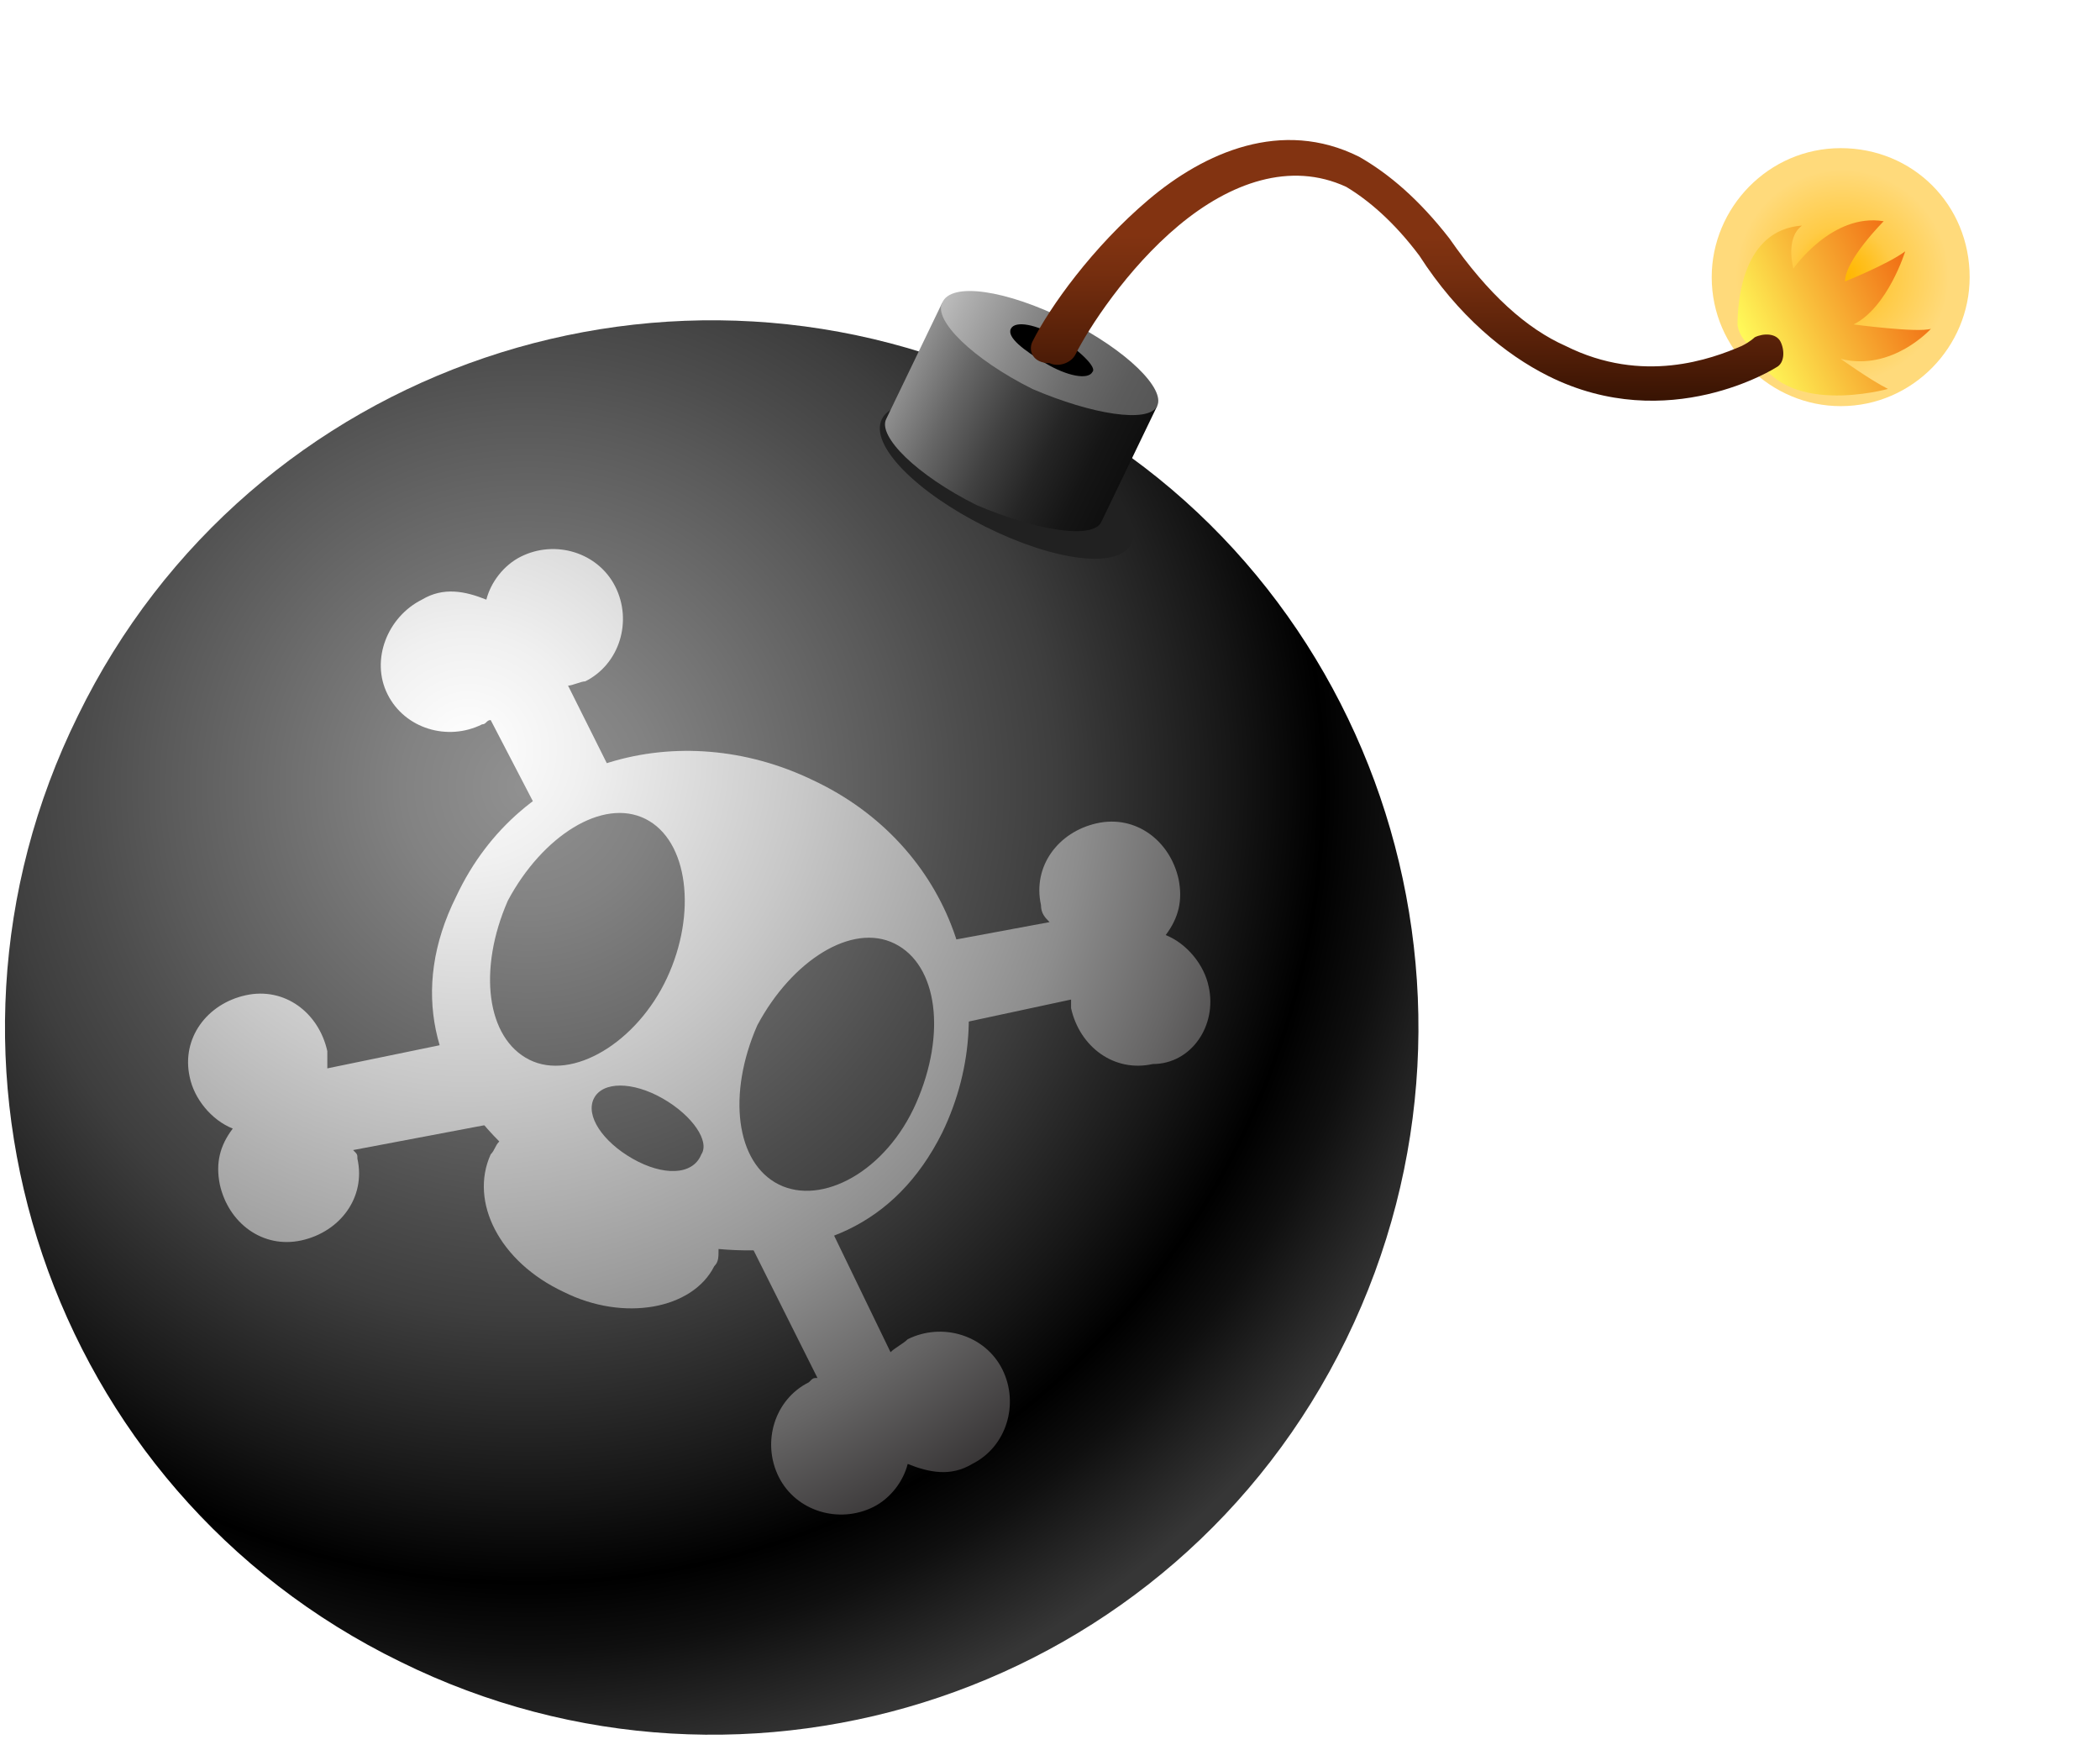 <svg width="30" height="25" viewBox="0 0 30 25" fill="none" xmlns="http://www.w3.org/2000/svg">
<g filter="url(#filter0_f)">
<path d="M28.138 3.959C28.138 4.947 27.329 5.801 26.296 5.801C25.307 5.801 24.453 4.992 24.453 3.959C24.453 2.97 25.262 2.116 26.296 2.116C27.329 2.116 28.138 2.925 28.138 3.959Z" fill="url(#paint0_radial)"/>
</g>
<path d="M24.822 4.634C24.822 4.327 24.883 3.283 25.743 3.222C25.497 3.406 25.62 3.836 25.62 3.836C25.62 3.836 26.173 3.037 26.91 3.16C26.91 3.16 26.357 3.713 26.357 4.02C26.357 4.02 26.971 3.774 27.217 3.59C27.217 3.59 26.971 4.388 26.48 4.634C26.48 4.634 27.401 4.757 27.585 4.696C27.585 4.696 27.033 5.31 26.296 5.126C26.296 5.126 26.726 5.433 26.971 5.555C26.971 5.555 25.436 5.985 25.067 5.003C24.822 4.818 24.822 4.634 24.822 4.634Z" fill="url(#paint1_linear)"/>
<path d="M19.232 19.129C16.776 24.166 10.695 26.192 5.72 23.736C0.683 21.279 -1.343 15.198 1.113 10.223C3.57 5.187 9.651 3.16 14.626 5.617C19.601 8.012 21.689 14.093 19.232 19.129Z" fill="url(#paint2_radial)"/>
<path d="M13.459 16.181C14.38 14.277 13.582 12.066 11.616 11.145C9.712 10.223 7.44 10.838 6.518 12.803C5.843 14.154 6.211 15.383 7.133 16.304C7.071 16.365 7.071 16.427 7.01 16.488C6.703 17.164 7.133 18.024 8.054 18.454C8.914 18.884 9.896 18.699 10.204 18.085C10.265 18.024 10.265 17.962 10.265 17.84C11.616 17.962 12.783 17.532 13.459 16.181ZM7.563 15.137C6.948 14.83 6.825 13.847 7.255 12.864C7.747 11.943 8.607 11.39 9.221 11.697C9.835 12.005 9.958 13.049 9.528 13.97C9.098 14.891 8.177 15.444 7.563 15.137ZM9.037 16.55C8.607 16.304 8.361 15.935 8.484 15.69C8.607 15.444 9.037 15.444 9.467 15.69C9.896 15.935 10.142 16.304 10.019 16.488C9.896 16.795 9.467 16.795 9.037 16.55ZM11.125 16.918C10.511 16.611 10.388 15.628 10.818 14.646C11.309 13.724 12.169 13.172 12.783 13.479C13.397 13.786 13.52 14.768 13.09 15.751C12.66 16.734 11.739 17.225 11.125 16.918Z" fill="url(#paint3_radial)"/>
<path d="M6.764 14.83L4.676 15.26C4.676 15.198 4.676 15.075 4.676 15.014C4.553 14.461 4.062 14.093 3.509 14.216C2.956 14.338 2.588 14.83 2.71 15.383C2.772 15.69 3.017 15.997 3.325 16.12C3.14 16.365 3.079 16.611 3.14 16.918C3.263 17.471 3.754 17.839 4.307 17.717C4.86 17.594 5.229 17.102 5.106 16.55C5.106 16.488 5.106 16.488 5.044 16.427L7.317 15.997C7.071 15.628 6.887 15.26 6.764 14.83ZM17.267 14.093C17.205 13.786 16.96 13.479 16.653 13.356C16.837 13.11 16.898 12.864 16.837 12.557C16.714 12.005 16.223 11.636 15.67 11.759C15.117 11.882 14.749 12.373 14.871 12.926C14.871 13.049 14.933 13.11 14.994 13.171L13.336 13.479C13.459 13.847 13.582 14.216 13.582 14.646L15.301 14.277C15.301 14.338 15.301 14.338 15.301 14.4C15.424 14.953 15.916 15.321 16.468 15.198C17.021 15.198 17.39 14.646 17.267 14.093Z" fill="url(#paint4_radial)"/>
<path d="M10.633 17.594L11.678 19.682C11.616 19.682 11.616 19.682 11.555 19.744C11.063 19.989 10.879 20.603 11.125 21.095C11.37 21.586 11.985 21.77 12.476 21.525C12.722 21.402 12.906 21.156 12.967 20.91C13.275 21.033 13.582 21.095 13.889 20.91C14.38 20.665 14.564 20.051 14.319 19.559C14.073 19.068 13.459 18.884 12.967 19.129C12.906 19.191 12.783 19.252 12.722 19.314L11.8 17.41C11.493 17.532 11.063 17.594 10.633 17.594ZM5.536 9.916C5.781 10.408 6.396 10.592 6.887 10.346C6.948 10.346 6.948 10.285 7.01 10.285L7.808 11.82C8.115 11.575 8.484 11.39 8.852 11.268L8.115 9.793C8.177 9.793 8.3 9.732 8.361 9.732C8.852 9.486 9.037 8.872 8.791 8.381C8.545 7.889 7.931 7.705 7.44 7.951C7.194 8.074 7.01 8.319 6.948 8.565C6.641 8.442 6.334 8.381 6.027 8.565C5.536 8.811 5.29 9.425 5.536 9.916Z" fill="url(#paint5_radial)"/>
<path d="M16.161 7.767C15.977 8.135 15.056 8.012 14.073 7.521C13.09 7.03 12.415 6.354 12.599 5.985C12.783 5.617 13.704 5.74 14.687 6.231C15.67 6.722 16.346 7.398 16.161 7.767Z" fill="#212121"/>
<path d="M16.53 5.801L15.731 7.459C15.608 7.705 14.81 7.582 13.95 7.214C13.09 6.784 12.537 6.231 12.66 5.985L13.459 4.327L16.53 5.801Z" fill="url(#paint6_linear)"/>
<path d="M16.53 5.801C16.407 6.047 15.608 5.924 14.749 5.556C13.889 5.126 13.336 4.573 13.459 4.327C13.582 4.02 14.38 4.143 15.24 4.573C16.1 5.003 16.653 5.556 16.53 5.801Z" fill="url(#paint7_linear)"/>
<path d="M15.608 5.31C15.547 5.433 15.24 5.371 14.933 5.187C14.626 5.003 14.38 4.818 14.441 4.696C14.503 4.573 14.81 4.634 15.117 4.818C15.424 5.003 15.67 5.248 15.608 5.31Z" fill="black"/>
<path d="M14.749 4.88C14.994 4.389 15.608 3.529 16.407 2.853C17.205 2.177 18.311 1.686 19.416 2.239C19.846 2.484 20.276 2.853 20.706 3.406C21.259 4.204 21.812 4.696 22.365 4.941C23.47 5.494 24.453 5.126 24.883 4.941C25.006 4.88 25.067 4.818 25.067 4.818C25.19 4.757 25.374 4.757 25.436 4.88C25.497 5.003 25.497 5.187 25.374 5.248C25.374 5.248 23.839 6.231 22.119 5.371C21.505 5.064 20.829 4.511 20.276 3.651C19.908 3.16 19.539 2.853 19.232 2.669C18.434 2.3 17.574 2.607 16.837 3.222C16.1 3.836 15.547 4.696 15.363 5.064C15.301 5.187 15.117 5.248 14.994 5.187C14.749 5.187 14.687 5.003 14.749 4.88Z" fill="url(#paint8_linear)"/>
<defs>
<filter id="filter0_f" x="23.225" y="0.888" width="6.142" height="6.142" filterUnits="userSpaceOnUse" color-interpolation-filters="sRGB">
<feFlood flood-opacity="0" result="BackgroundImageFix"/>
<feBlend mode="normal" in="SourceGraphic" in2="BackgroundImageFix" result="shape"/>
<feGaussianBlur stdDeviation="0.614" result="effect1_foregroundBlur"/>
</filter>
<radialGradient id="paint0_radial" cx="0" cy="0" r="1" gradientUnits="userSpaceOnUse" gradientTransform="translate(26.321 3.942) scale(1.827)">
<stop stop-color="#FFB700"/>
<stop offset="0.085" stop-color="#FFB909"/>
<stop offset="0.221" stop-color="#FFC020"/>
<stop offset="0.392" stop-color="#FFCB46"/>
<stop offset="0.833" stop-color="#FFDA7B"/>
</radialGradient>
<linearGradient id="paint1_linear" x1="24.983" y1="5.006" x2="28.074" y2="3.526" gradientUnits="userSpaceOnUse">
<stop stop-color="#FFFA59"/>
<stop offset="0.309" stop-color="#F9BF3C"/>
<stop offset="0.784" stop-color="#F06911"/>
<stop offset="1" stop-color="#ED4700"/>
</linearGradient>
<radialGradient id="paint2_radial" cx="0" cy="0" r="1" gradientUnits="userSpaceOnUse" gradientTransform="translate(7.563 11.222) rotate(26.142) scale(14.154)">
<stop stop-color="#919191"/>
<stop offset="0.126" stop-color="#828282"/>
<stop offset="0.367" stop-color="#5A5A5A"/>
<stop offset="0.44" stop-color="#4D4D4D"/>
<stop offset="0.533" stop-color="#3E3E3E"/>
<stop offset="0.712" stop-color="#161616"/>
<stop offset="0.802"/>
<stop offset="0.871" stop-color="#0F0F0F"/>
<stop offset="1" stop-color="#363636"/>
</radialGradient>
<radialGradient id="paint3_radial" cx="0" cy="0" r="1" gradientUnits="userSpaceOnUse" gradientTransform="translate(6.707 10.722) scale(15.336)">
<stop stop-color="white"/>
<stop offset="0.107" stop-color="#F0F0F0"/>
<stop offset="0.311" stop-color="#C8C8C8"/>
<stop offset="0.511" stop-color="#9C9C9C"/>
<stop offset="0.573" stop-color="#8D8D8D"/>
<stop offset="0.692" stop-color="#666565"/>
<stop offset="0.855" stop-color="#282526"/>
<stop offset="0.885" stop-color="#1C191A"/>
</radialGradient>
<radialGradient id="paint4_radial" cx="0" cy="0" r="1" gradientUnits="userSpaceOnUse" gradientTransform="translate(6.707 10.722) scale(15.336)">
<stop stop-color="white"/>
<stop offset="0.107" stop-color="#F0F0F0"/>
<stop offset="0.311" stop-color="#C8C8C8"/>
<stop offset="0.511" stop-color="#9C9C9C"/>
<stop offset="0.573" stop-color="#8D8D8D"/>
<stop offset="0.692" stop-color="#666565"/>
<stop offset="0.855" stop-color="#282526"/>
<stop offset="0.885" stop-color="#1C191A"/>
</radialGradient>
<radialGradient id="paint5_radial" cx="0" cy="0" r="1" gradientUnits="userSpaceOnUse" gradientTransform="translate(6.707 10.722) scale(15.336)">
<stop stop-color="white"/>
<stop offset="0.107" stop-color="#F0F0F0"/>
<stop offset="0.311" stop-color="#C8C8C8"/>
<stop offset="0.511" stop-color="#9C9C9C"/>
<stop offset="0.573" stop-color="#8D8D8D"/>
<stop offset="0.692" stop-color="#666565"/>
<stop offset="0.855" stop-color="#282526"/>
<stop offset="0.885" stop-color="#1C191A"/>
</radialGradient>
<linearGradient id="paint6_linear" x1="12.92" y1="5.371" x2="16.017" y2="6.891" gradientUnits="userSpaceOnUse">
<stop stop-color="#919191"/>
<stop offset="0.219" stop-color="#676767"/>
<stop offset="0.451" stop-color="#414141"/>
<stop offset="0.666" stop-color="#252525"/>
<stop offset="0.856" stop-color="#151515"/>
<stop offset="1" stop-color="#0F0F0F"/>
</linearGradient>
<linearGradient id="paint7_linear" x1="13.451" y1="4.288" x2="16.548" y2="5.808" gradientUnits="userSpaceOnUse">
<stop stop-color="#BDBDBD"/>
<stop offset="0.096" stop-color="#AEAEAE"/>
<stop offset="0.365" stop-color="#888888"/>
<stop offset="0.614" stop-color="#6C6C6C"/>
<stop offset="0.834" stop-color="#5C5C5C"/>
<stop offset="1" stop-color="#565656"/>
</linearGradient>
<linearGradient id="paint8_linear" x1="20.095" y1="3.123" x2="20.078" y2="6.076" gradientUnits="userSpaceOnUse">
<stop offset="0.088" stop-color="#823311"/>
<stop offset="0.277" stop-color="#752E0F"/>
<stop offset="0.624" stop-color="#541F08"/>
<stop offset="1" stop-color="#290D00"/>
</linearGradient>
</defs>
</svg>
